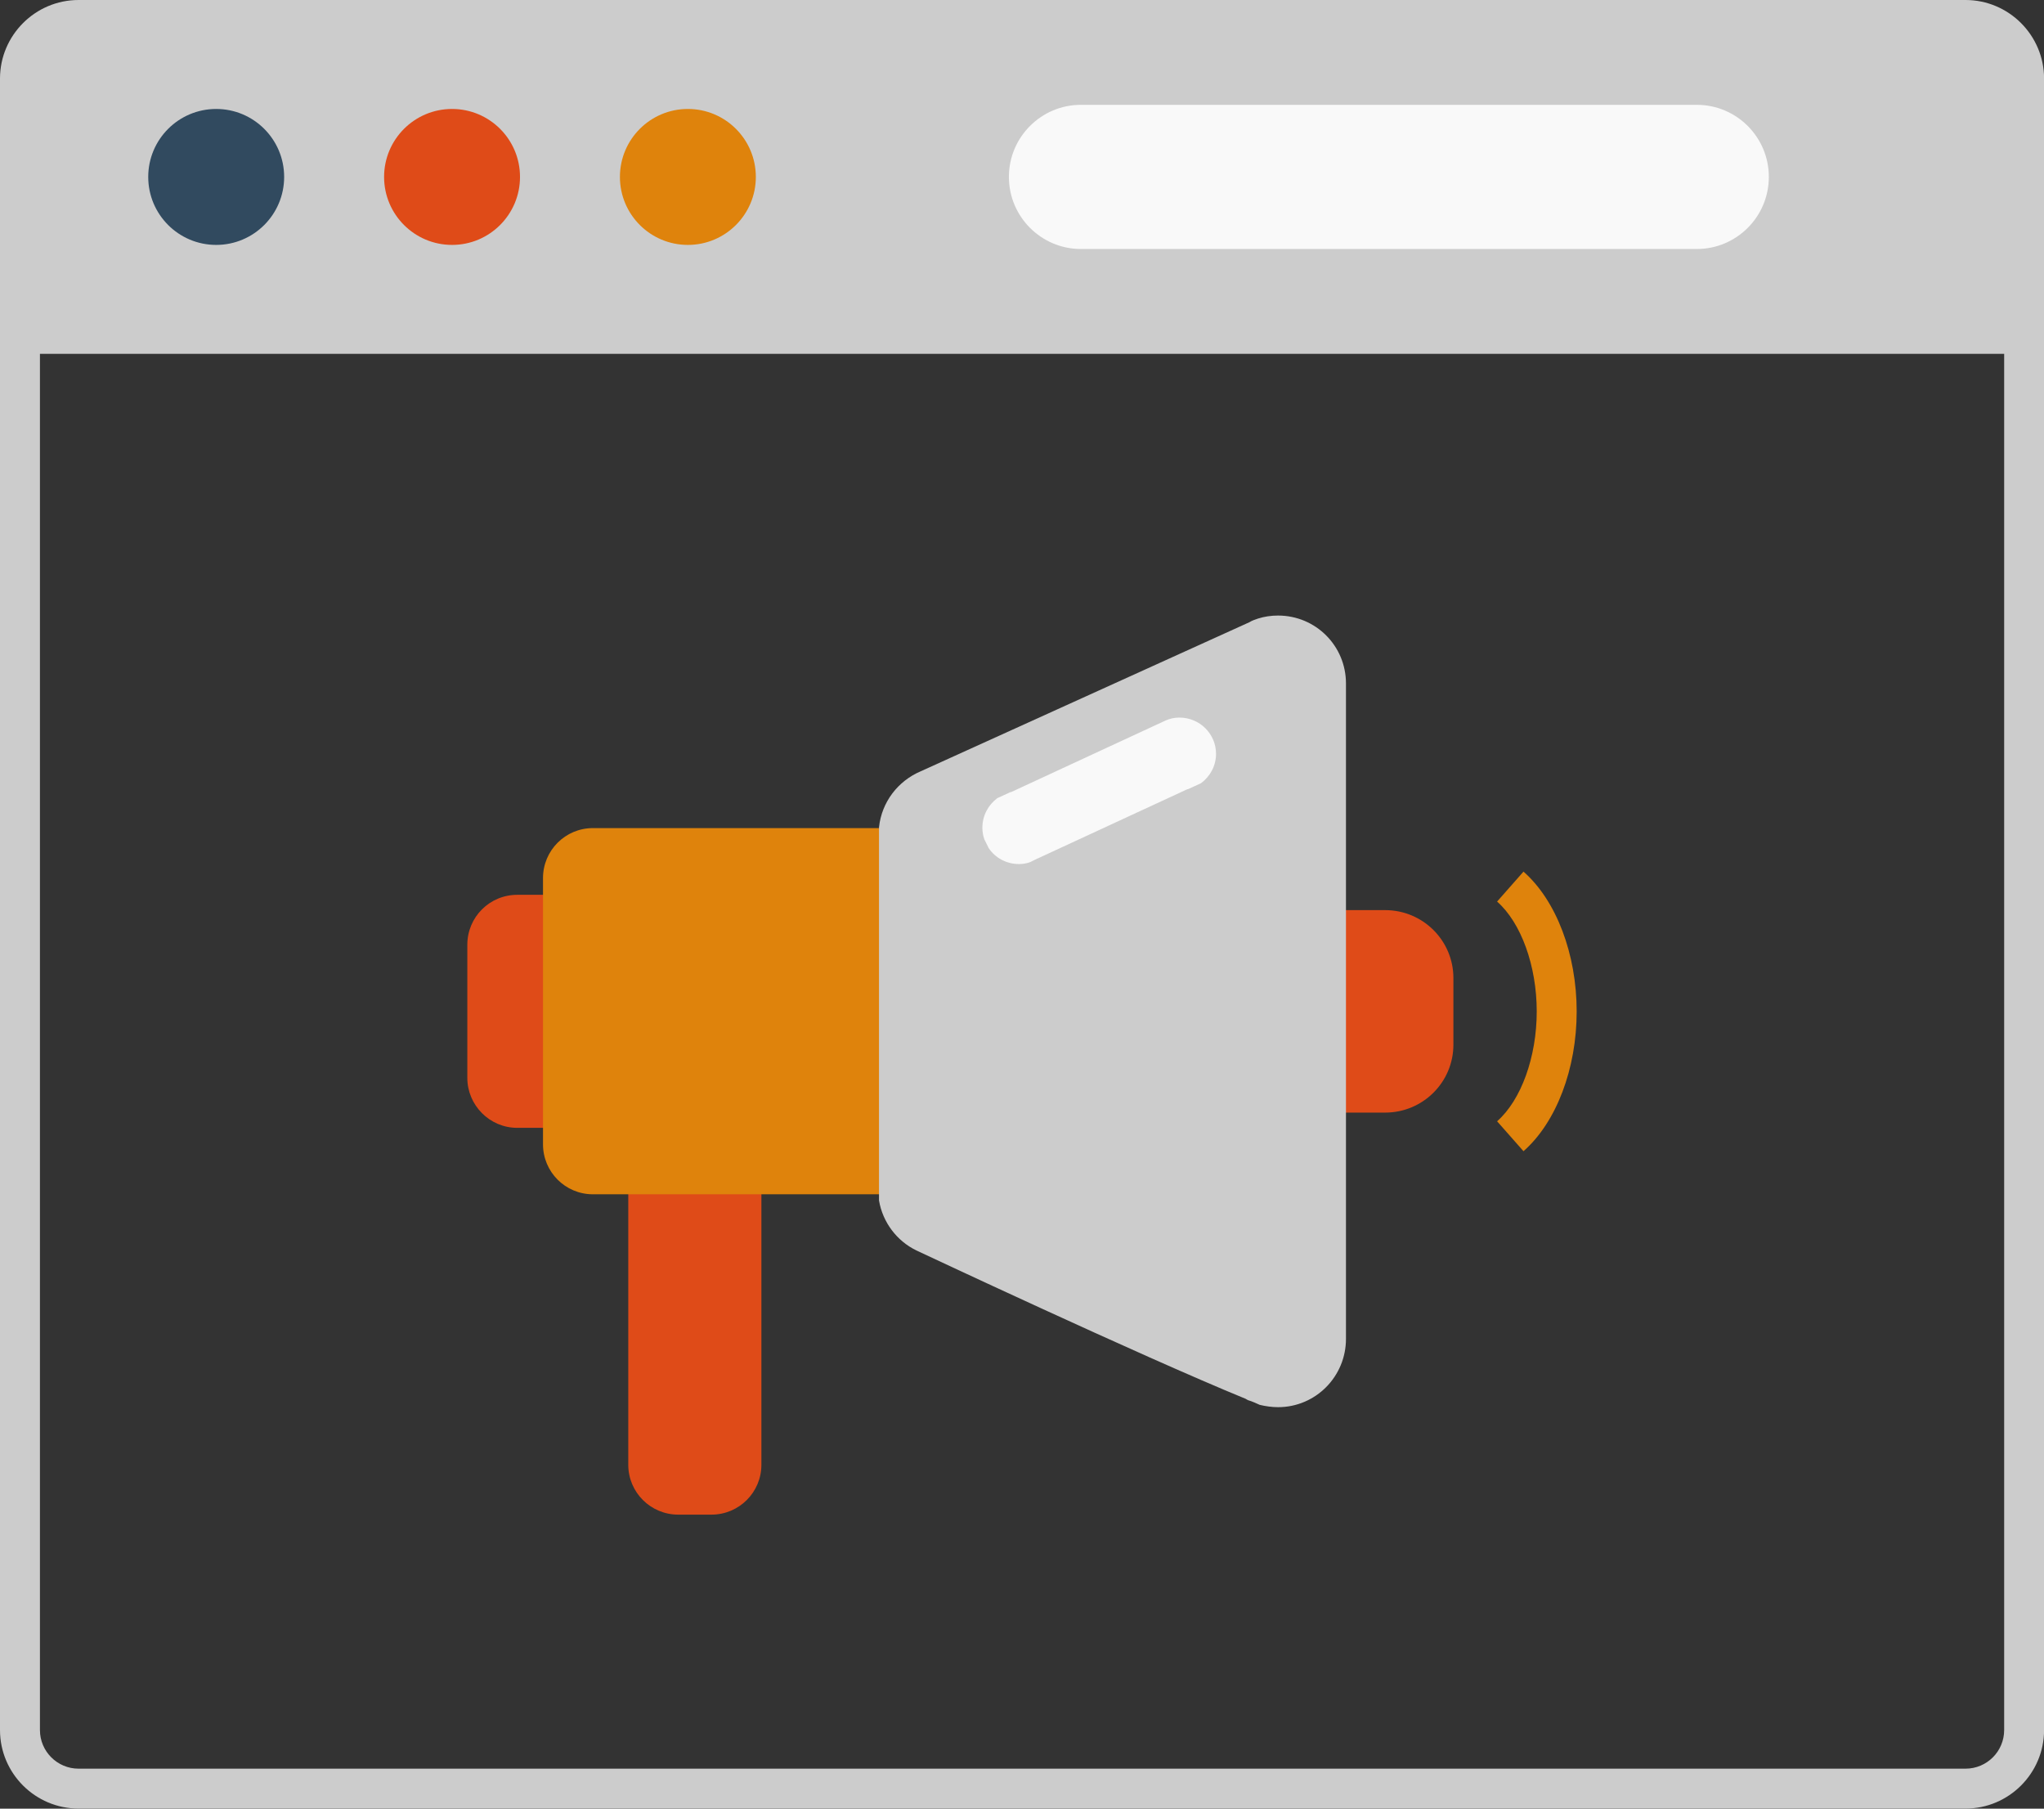 <?xml version="1.0" encoding="utf-8"?>
<!-- Generator: Adobe Illustrator 16.0.2, SVG Export Plug-In . SVG Version: 6.00 Build 0)  -->
<!DOCTYPE svg PUBLIC "-//W3C//DTD SVG 1.1//EN" "http://www.w3.org/Graphics/SVG/1.1/DTD/svg11.dtd">
<svg version="1.1" id="Слой_1" xmlns="http://www.w3.org/2000/svg" xmlns:xlink="http://www.w3.org/1999/xlink" x="0px" y="0px"
	 width="61.417px" height="54.332px" viewBox="0 0 61.417 54.332" enable-background="new 0 0 61.417 54.332" xml:space="preserve">
<rect x="0" y="0" width="61.417" height="54.332" fill="#333333" stroke="none"/>
<path fill="#CCCCCC" d="M59.06,0H2.36C1.06,0,0,1.061,0,2.36v49.61c0,1.301,1.06,2.359,2.36,2.359h56.7
	c1.301,0,2.359-1.06,2.359-2.359V2.36C61.419,1.061,60.36,0,59.06,0z M60.22,51.97c0,0.641-0.52,1.16-1.16,1.16H2.36
	c-0.64,0-1.16-0.521-1.16-1.16V10.63h59.02V51.97z"/>
<path fill="#F9F9F9" d="M32.48,3.149h18.504c1.195,0,2.165,0.97,2.165,2.165c0,1.196-0.97,2.166-2.165,2.166H32.48
	c-1.195,0-2.165-0.97-2.165-2.166C30.315,4.119,31.285,3.149,32.48,3.149z"/>
<circle fill="#DF4B18" cx="13.583" cy="5.315" r="2.042"/>
<circle fill="#DF830C" cx="20.669" cy="5.315" r="2.042"/>
<circle fill="#314A5F" cx="6.496" cy="5.315" r="2.042"/>
<g>
	<path fill="#DF830C" d="M45.777,34.582l-0.793-0.899c0.723-0.636,1.191-1.933,1.191-3.3c0-1.368-0.469-2.664-1.191-3.3l0.793-0.9
		c0.986,0.867,1.598,2.478,1.598,4.2C47.375,32.106,46.764,33.714,45.777,34.582z"/>
</g>
<g>
	<g>
		<path fill="#DF4B18" d="M37.669,27.34h3.953c1.129,0,2.049,0.91,2.049,2.041c0,0.359,0,1.641,0,2c0,1.131-0.92,2.041-2.049,2.041
			h-3.703L37.669,27.34z"/>
	</g>
</g>
<g>
	<path fill="#DF4B18" d="M22.878,34.001v10c0,0.828-0.671,1.498-1.5,1.498h-1c-0.828,0-1.5-0.67-1.5-1.498v-10"/>
</g>
<g>
	<path fill="#DF4B18" d="M24.542,26.88v7h-9c-0.83,0-1.5-0.68-1.5-1.5v-4c0-0.831,0.67-1.5,1.5-1.5H24.542z"/>
</g>
<g>
	<path fill="#DF830C" d="M31.314,33.376v1c0,0.828-0.672,1.5-1.5,1.5H17.815c-0.829,0-1.499-0.672-1.499-1.5v-1v-6v-1
		c0-0.828,0.67-1.5,1.499-1.5h11.999c0.829,0,1.5,0.672,1.5,1.5v1V33.376z"/>
</g>
<g>
	<path fill="#CCCCCC" d="M40.443,20.531V40.22c0,1.13-0.91,2.051-2.041,2.051c-0.189,0-0.381-0.029-0.551-0.07
		c-0.109-0.05-0.219-0.101-0.35-0.14c-0.029-0.011-0.049-0.03-0.07-0.04c-3.18-1.301-9.879-4.45-9.899-4.46
		c-0.58-0.28-1.01-0.841-1.12-1.5v-11.21c0.08-0.76,0.57-1.39,1.25-1.68l9.88-4.48c0.08-0.05,0.17-0.08,0.26-0.11
		c0.189-0.06,0.391-0.09,0.6-0.09C39.533,18.491,40.443,19.4,40.443,20.531z"/>
</g>
<path fill="#F9F9F9" d="M36.539,22.646c0,0.36-0.18,0.68-0.45,0.88l-0.39,0.18c-0.01,0-0.021,0-0.04,0.01l-4.431,2.05
	c-0.02,0.01-0.029,0.02-0.05,0.02l-0.22,0.11c-0.1,0.04-0.22,0.06-0.34,0.06c-0.38,0-0.72-0.19-0.91-0.48
	c-0.01-0.01-0.02-0.03-0.02-0.04l-0.11-0.22c-0.04-0.11-0.06-0.23-0.06-0.35c0-0.37,0.18-0.69,0.45-0.89l0.391-0.18
	c0.01,0,0.02,0,0.04-0.01l4.619-2.14c0.131-0.06,0.271-0.09,0.421-0.09C36.048,21.556,36.539,22.045,36.539,22.646z"/>
</svg>
